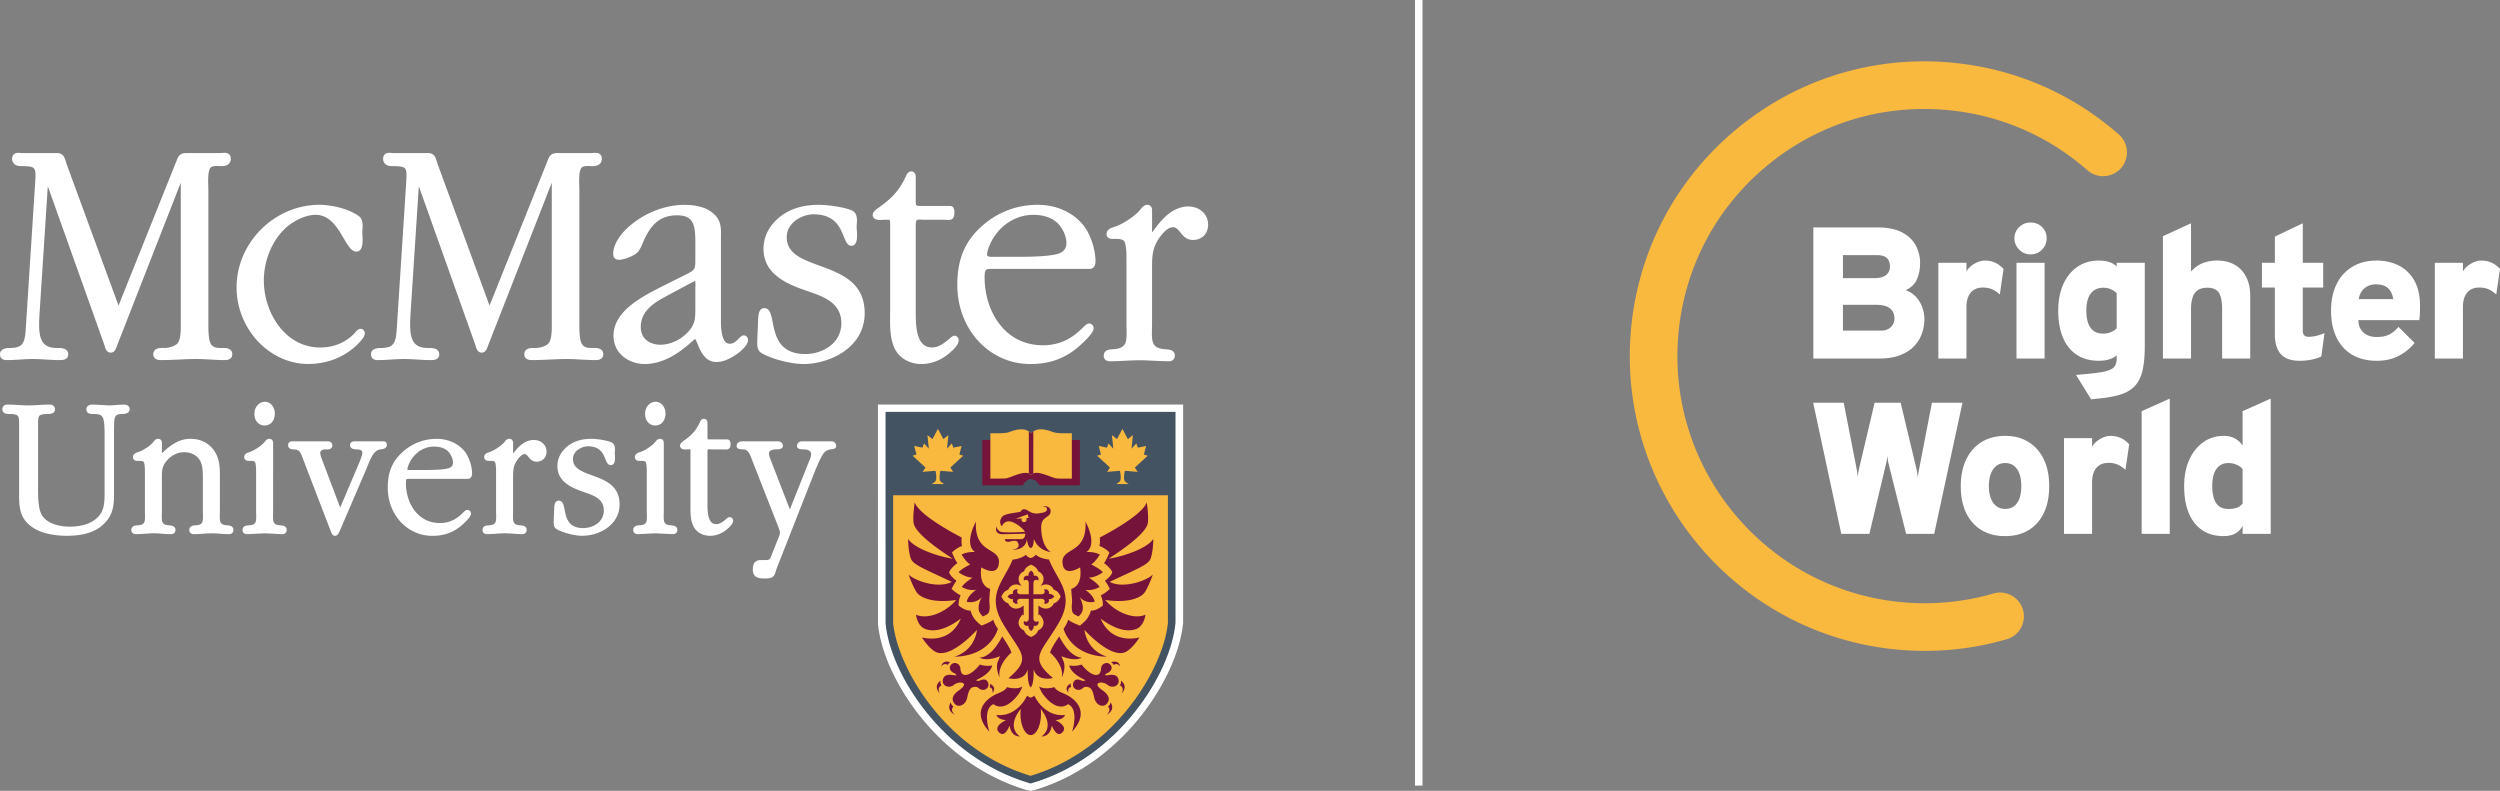 <svg xmlns="http://www.w3.org/2000/svg" width="1106.987" height="350.173" xmlns:v="https://vecta.io/nano"><rect width="100%" height="100%" fill="#808080" stroke="none"/><path d="M102.102 154.984c-1.005-.955-2.694-.921-3.81-.899l-.409.005c-1.694 0-3.303-.117-4.366-1.544-1.285-1.679-1.267-6.959-1.26-9.212l.002-.513V84.254l-.037-1.703c-.074-2.516-.199-6.731.917-8.184.693-.955 2.545-.884 4.032-.824l.974.027c3.659 0 4.053-2.288 4.053-3.269 0-.867-.26-1.539-.774-1.996-.865-.767-2.128-.661-3.145-.575l-.788.047h-14.56c-1.505 0-3.38 0-4.393 2.501l-26.052 65.021-22.972-62.592-.314-1.019c-.571-1.924-1.161-3.912-3.958-3.912H10.071c-.228 0-.5-.024-.79-.047-1.016-.087-2.281-.192-3.145.575-.514.457-.774 1.129-.774 1.996 0 .981.396 3.269 4.055 3.269 2.953 0 4.811.155 5.573.943.816.845.835 2.755.574 6.464l-4.055 62.971c-.411 7.537-.877 10.144-7.195 10.144-3.756 0-4.315 1.723-4.315 2.752 0 1.189.521 2.608 3.006 2.608 1.91 0 3.878-.121 5.781-.239 1.923-.117 3.911-.24 5.862-.24 1.932 0 3.913.121 5.827.236 1.942.12 3.953.243 5.943.243 1.135 0 3.793 0 3.793-2.608 0-.704-.252-1.319-.724-1.772-1.038-1-2.821-.988-4.001-.98h-.245c-2.609 0-4.479-.616-5.716-1.883-2.446-2.507-2.364-7.42-2.003-13.577l3.647-56.176 25.026 70.246.031.116c.295 1.164.844 3.332 2.819 3.332 1.675 0 2.274-1.681 2.671-2.795l.147-.407 28.181-72.053v61.927l.004.772c.021 2.477.057 7.089-1.68 8.689-1.234 1.132-3.775 1.808-5.518 1.808l-.408-.005c-1.118-.023-2.807-.056-3.811.899-.498.469-.75 1.097-.75 1.859 0 1.189.59 2.608 3.401 2.608 2.552 0 5.181-.121 7.722-.239 2.578-.117 5.243-.24 7.869-.24 2.078 0 4.199.121 6.251.239 2.069.117 4.209.24 6.327.24 2.81 0 3.401-1.419 3.401-2.608 0-.761-.254-1.389-.75-1.859m55.754-43.578c-2.237 0-3.747-2.581-5.656-5.852-2.712-4.644-6.089-10.424-12.416-10.424-4.756 0-10.109 2.927-13.307 5.827-6.035 5.629-9.644 14.352-9.644 23.325 0 14.232 9.514 29.595 24.883 29.595 6.015 0 11.269-2.155 15.196-6.228l.251-.292c.819-.967 1.569-1.765 2.487-1.765 1.037 0 1.881.928 1.881 2.069 0 .816-.46 2.323-4.425 5.968-5.688 4.939-12.817 7.541-20.632 7.541-17.193 0-31.716-15.539-31.716-33.931 0-19.808 16.799-36.543 36.683-36.543 5.131 0 12.804 1.583 17.524 5.063 1.815 1.349 1.652 3.903 1.52 5.955-.029.46-.057.896-.057 1.26 0 .148.019.436.039.769.169 2.696.243 5.681-1.041 7-.421.435-.963.663-1.568.663m108.523 43.578c-1.005-.955-2.695-.921-3.811-.899l-.408.005c-1.696 0-3.305-.117-4.368-1.544-1.284-1.679-1.267-6.959-1.26-9.212l.003-.513V84.254l-.037-1.703c-.075-2.516-.199-6.731.915-8.184.695-.955 2.547-.884 4.035-.824l.976.027c3.657 0 4.051-2.288 4.051-3.269 0-.867-.259-1.539-.773-1.996-.864-.767-2.129-.661-3.147-.575l-.785.047h-14.559c-1.507 0-3.38 0-4.395 2.501l-26.053 65.021-22.971-62.592-.315-1.019c-.569-1.924-1.159-3.912-3.957-3.912h-15.173c-.224 0-.497-.024-.788-.047-1.015-.087-2.28-.192-3.145.575-.513.457-.773 1.129-.773 1.996 0 .981.395 3.269 4.055 3.269 2.952 0 4.813.155 5.573.943.816.845.835 2.755.576 6.464l-4.056 62.971c-.412 7.537-.877 10.144-7.195 10.144-3.755 0-4.316 1.723-4.316 2.752 0 1.189.521 2.608 3.007 2.608 1.911 0 3.877-.121 5.78-.239 1.924-.117 3.911-.24 5.863-.24 1.932 0 3.912.121 5.827.236 1.943.12 3.952.243 5.944.243 1.135 0 3.792 0 3.792-2.608 0-.704-.249-1.319-.724-1.772-1.037-1-2.82-.988-4-.98h-.245c-2.609 0-4.479-.616-5.716-1.883-2.447-2.507-2.364-7.42-2.004-13.577l3.648-56.176 25.027 70.246.029.116c.296 1.164.844 3.332 2.821 3.332 1.673 0 2.272-1.681 2.668-2.795l.149-.407 28.181-72.053v61.927l.003.773c.02 2.476.06 7.088-1.68 8.688-1.233 1.132-3.775 1.808-5.517 1.808l-.411-.005c-1.116-.023-2.805-.056-3.809.899-.499.469-.748 1.097-.748 1.859 0 1.189.588 2.608 3.399 2.608 2.553 0 5.179-.121 7.723-.239 2.576-.117 5.244-.24 7.869-.24 2.077 0 4.197.121 6.249.239 2.069.117 4.209.24 6.328.24 2.809 0 3.4-1.419 3.4-2.608 0-.761-.253-1.389-.749-1.859m27.726-23.333c-5.389 2.945-10.377 6.573-10.377 13.144 0 5.793 4.673 7.848 8.676 7.848 4.36 0 8.939-2.105 12.249-5.629 3.107-3.448 3.237-5.713 3.237-10.508v-8.883c0-.103.009-.24.02-.428.125-2.249-.12-2.771-.235-2.892l.159.061.027-.003c-.119.019-.46.185-.641.273-.211.103-.408.2-.601.267l.131-.056-12.644 6.805m9.137-9.848c4.648-2.339 4.648-2.339 4.648-7.503v-6.515c0-7.737-.537-12.437-7.981-12.437-7.176 0-11.561 3.444-15.137 11.887l-.296.684c-.845 1.98-1.721 4.028-3.992 5.104-1.409.765-4.411 2.015-6.279 2.015-1.811 0-2.691-.871-2.691-2.661 0-4.176 3.248-8.62 6.027-11.155 6.716-6.473 16.465-10.503 25.425-10.503 6.004 0 10.455 1.401 13.24 4.163 3.155 2.823 3.089 6.439 3.028 9.936l-.017 1.487v34.939.257c-.001 2.38-.008 7.949 2.076 9.967a2.52 2.52 0 0 0 1.837.733c1.76 0 2.972-1.249 3.941-2.251.756-.779 1.404-1.451 2.265-1.451 1.041 0 1.884.929 1.884 2.071 0 1.943-2.26 4.003-3.473 5.109l-.125.113c-2.845 2.133-6.528 4.515-10.42 4.515-5.008 0-7.012-4.808-8.337-7.992-.384-.919-.908-2.179-1.201-2.383l.171.043.204-.035c-.247.109-1.084.836-1.824 1.477-3.656 3.172-11.26 9.772-20.761 9.772-6.691 0-13.801-4.397-13.801-12.547 0-10.633 12.019-16.892 19.971-21.032l.903-.471 10.717-5.337m32.493 18.684l.023-.212c.141-1.247.429-3.839 2.679-3.839 2.451 0 3.015 2.857 3.668 6.164 1.18 5.976 2.796 14.16 14.467 14.16 7.74 0 15.969-4.785 15.969-13.653 0-8.189-6.548-11.216-12.687-13.409l-1.249-.427c-8.663-2.967-20.531-7.029-20.531-19.096 0-5.608 2.659-10.617 7.687-14.489 4.451-3.359 9.977-4.987 16.9-4.987 3.6 0 11.072.973 14.595 2.497 2.443 1.244 2.26 3.941 2.116 6.109-.035.495-.068.96-.068 1.375 0 .101.024.38.051.676.223 2.641.359 5.564-.863 6.847a1.99 1.99 0 0 1-1.473.632c-1.733 0-2.448-1.767-3.356-4.001-1.696-4.197-4.02-9.943-13.491-9.943-4.831 0-11.817 3.592-11.817 10.092 0 7.348 6.733 9.812 14.528 12.663 9.369 3.427 19.985 7.311 19.985 21.012 0 15.544-15.863 22.536-27.123 22.536-4.721 0-13.089-1.832-18.036-4.559-2.451-1.151-2.424-3.313-2.4-5.408l.005-.701.421-10.039m88.777 10.089c0-.908-.807-1.927-1.88-1.927-.696 0-1.303.52-2.407 1.461-1.748 1.491-4.388 3.745-7.528 3.745-1.685 0-3.019-.5-4.077-1.525-3.149-3.048-3.145-10.052-3.144-14.684v-.311-37.637c0-1.456.259-2 .477-2.201.348-.319 1.189-.281 2.255-.231.437.02.932.043 1.455.043h7.727c.56 0 1.06.025 1.5.047 1.229.06 2.197.108 2.907-.543.692-.637.785-1.679.785-2.713 0-1.091 0-2.917-2.157-2.917l-13.585.001c-1.104-.084-1.363-.176-1.363-2.084V78.561c0-2.204-1.097-2.668-2.017-2.668-1.348 0-1.975 1.352-2.216 1.873-3.083 6.931-6.869 10.477-12.851 14.648l-.315.255c-.697.555-1.652 1.312-1.652 2.593a1.82 1.82 0 0 0 .621 1.403c.949.849 2.644.792 4.157.671l.409-.028.877-.011c.575-.013 1.291-.028 1.416.091.059.053.241.335.241 1.713v38.233l-.013 2.109c-.063 5.752-.129 12.271 3.221 16.847 2.335 3.069 6.316 4.901 10.655 4.901 4.827 0 9.597-2.057 13.439-5.792.837-.659 3.063-2.841 3.063-4.825m15.859-45.969c3.964-5.932 10.383-9.475 17.164-9.475 3.42 0 8.156.741 11.305 4.257 2.045 2.347 3.369 5.536 3.369 8.127 0 2.745-1.36 4.3-4.424 5.044-3.88 1-11.544 1.148-15.767 1.148h-11.173c-.211 0-.437.008-.681.016-.939.032-2.36.079-2.876-.404-.095-.089-.221-.252-.221-.641 0-2.036 2.009-6.377 3.304-8.072m41.859 38.643c-.856 0-1.576.693-2.887 1.952-2.793 2.687-7.996 7.689-17.531 7.689-16.968 0-25.847-15.148-25.847-30.112 0-1.808.2-2.843.631-3.259.485-.468 1.649-.464 3.409-.456l.699.003h41.8c.775 0 2.572-.335 2.572-3.427 0-5.064-2.105-11.552-5.007-15.431-4.603-6.045-12.112-9.512-20.603-9.512-9.611 0-18.417 3.507-25.464 10.139-6.996 6.553-10.115 14.372-10.115 25.353 0 19.627 14.173 35.001 32.267 35.001 9.049 0 15.967-2.636 22.429-8.552l.095-.089c3.851-3.543 5.568-5.771 5.568-7.227 0-1.164-.884-2.073-2.017-2.073m43.95-51.821c-7.36 0-12.304 6.52-14.96 10.023-.376.5-.785 1.036-1.107 1.417a11.25 11.25 0 0 1 0-1.399l.013-.4v-7.271l.001-.213c.008-.707.02-1.676-.647-2.331-.26-.253-.731-.556-1.511-.556-1.308 0-2.144 1.009-2.755 1.748-.144.171-.275.332-.449.524-2.169 2.767-7.952 6.433-11.027 7.395-.164.059-.355.12-.555.181-1.203.377-3.215 1.009-3.215 3.164 0 1.256 1.008 2.068 2.569 2.068h1.792c1.609 0 2.864.321 3.324.892 1.173 1.26 1.152 6.627 1.144 8.388l-.001.487v27.813c0 .835.023 1.639.041 2.417.144 5.587-.025 8.296-5.429 8.833-.208.02-.453.032-.707.044-1.388.069-3.975.195-3.975 2.928 0 1.491 1.063 2.38 2.845 2.38 2.147 0 4.359-.111 6.499-.219 2.163-.108 4.401-.22 6.596-.22 2.007 0 4.049.103 6.215.212 2.201.112 4.473.227 6.741.227 1.588 0 2.571-.971 2.571-2.529 0-2.489-2.645-2.675-4.067-2.773l-.617-.049c-5.401-.537-5.571-3.247-5.427-8.833l.041-2.417v-23.375-.693c-.005-5.487-.008-9.109 3.001-13.696 1.471-1.983 3.697-4.976 6.292-4.976 1.321 0 2.084.864 3.217 2.275 1.204 1.499 2.704 3.367 5.609 3.367 3.952 0 6.709-2.805 6.709-6.823 0-4.567-3.772-8.009-8.776-8.009M46.307 193.235l.001-.461c.004-1.925.015-6.435-.793-7.887-.734-1.449-2.229-1.561-4.108-1.561h-.135c-.658.003-1.758.012-2.464-.665-.257-.247-.56-.685-.56-1.383 0-.568.202-1.065.587-1.436.47-.456 1.191-.697 2.079-.697 1.269 0 2.544.095 3.775.189l3.628.184c1.029 0 2.047-.091 3.128-.184l3.293-.189c2.409 0 2.669 1.431 2.669 2.047 0 1.416-1.204 2.135-3.575 2.135-3.082 0-3.234 1.477-3.301 5.123l-.04 1.453.002 27.634c0 5.496 0 10.242-4.812 14.756-3.596 3.334-8.865 4.952-16.114 4.952-3.913 0-11.184-.556-15.896-4.28-5.225-3.865-5.222-9.22-5.217-14.889v-.539-27.848l.004-1.053c.012-2.361.021-3.923-.651-4.575-.522-.509-1.683-.735-3.762-.735-1.988 0-2.997-.691-2.997-2.048 0-.651.196-1.171.583-1.545.408-.396.982-.588 1.756-.588 1.59 0 3.154.095 4.664.188 1.486.089 3.022.185 4.562.185s3.12-.096 4.646-.187c1.549-.092 3.152-.187 4.742-.187 1.441 0 2.337.816 2.337 2.133 0 1.357-1.036 2.048-3.079 2.048-2.075 0-3.236.225-3.756.735-.671.652-.663 2.213-.651 4.573l.002 1.055v25.011.876c-.011 3.784-.029 9.5 1.608 12.337 2.771 4.919 10.269 5.3 12.501 5.3 3.161 0 9.003-.581 12.622-4.488 2.725-3.016 2.722-6.644 2.721-10.845v-24.644m54.267 39.377l-.355-.029c-2.858-.284-2.972-1.485-2.884-4.916l.023-1.457v-14.023l.002-.713c.009-4.123.018-8.385-2.628-12.061-2.464-3.389-5.987-5.108-10.469-5.108-5.61 0-9.624 3.683-12.022 5.884l-.553.501v-4.061l.002-.147c.005-.517.012-1.228-.505-1.735-.207-.203-.578-.443-1.173-.443-.971 0-1.56.715-1.951 1.188l-.272.323c-1.216 1.559-4.609 3.732-6.388 4.289l-.318.104c-.763.24-2.189.689-2.189 2.253 0 .967.774 1.615 1.927 1.615h1.07c.998 0 1.53.213 1.689.409.273.296.597 1.363.583 4.773v.292 16.668c0 .504.013.988.023 1.455.089 3.425-.027 4.625-2.881 4.909l-.405.027c-.82.037-2.746.131-2.746 2.112 0 .826.547 1.79 2.092 1.79 1.303 0 2.633-.094 3.919-.185 1.28-.091 2.601-.188 3.883-.188 1.171 0 2.378.088 3.658.18 1.323.095 2.692.194 4.07.194 1.171 0 1.927-.737 1.927-1.878 0-1.829-1.957-1.964-2.794-2.021l-.356-.029c-2.861-.284-2.976-1.484-2.888-4.911l.023-1.453v-14.896c0-3.492.218-5.156 2.409-7.595 2.018-2.26 4.662-3.503 7.445-3.503 2.994 0 5.586 1.325 6.941 3.552 1.35 2.181 1.35 5.585 1.35 8.319v14.113c0 .505.012.988.023 1.456.088 3.432-.027 4.633-2.886 4.917l-.403.027c-.823.037-2.749.131-2.749 2.112 0 .826.547 1.79 2.093 1.79 1.303 0 2.635-.096 3.924-.185 1.278-.091 2.599-.188 3.883-.188 1.171 0 2.379.088 3.657.18 1.323.095 2.691.194 4.065.194 1.171 0 1.927-.737 1.927-1.878 0-1.829-1.956-1.964-2.792-2.021m20.359-6.395l-.023 1.455c-.089 3.425.027 4.625 2.883 4.91l.357.028c.836.057 2.792.192 2.792 2.021 0 1.142-.756 1.879-1.927 1.879-1.374 0-2.744-.098-4.065-.195l-3.656-.179-3.881.187-3.92.186c-1.544 0-2.093-.965-2.093-1.791 0-1.981 1.926-2.074 2.747-2.112l.403-.026c2.856-.285 2.97-1.485 2.883-4.91l-.023-1.455v-16.668-.292c.014-3.411-.308-4.477-.583-4.773-.159-.195-.69-.407-1.687-.407h-1.071c-1.152 0-1.927-.651-1.927-1.617 0-1.564 1.424-2.013 2.189-2.253l.318-.104c1.779-.557 5.17-2.731 6.388-4.289l.274-.321c.389-.475.977-1.189 1.949-1.189.595 0 .966.24 1.173.443.517.507.51 1.216.505 1.735l-.002.147zm-8.285-42.971c0-2.993 2.041-5.337 4.646-5.337 2.753 0 4.397 2.624 4.397 5.161 0 3.192-1.833 5.336-4.563 5.336-2.596 0-4.48-2.171-4.48-5.16m58.222 12.512c-.421-.388-.936-.363-1.309-.345l-.261.008h-12.11c-.539 0-2.177 0-2.177 1.692 0 1.868 2.384 1.868 3.167 1.868.535 0 2.279.107 2.279 1.495 0 .697-.469 1.991-.78 2.848l-.247.697c.019-.052-6.367 15.016-8.792 20.739l-7.584-20.063-.112-.289c-.373-.957-1.148-2.948-1.148-3.844 0-1.249 1.328-1.583 2.112-1.583l.264.011c.717.037 1.799.093 2.484-.536.328-.3.503-.705.503-1.168 0-.572-.175-1.027-.517-1.355-.544-.524-1.291-.519-1.839-.513l-.151.001h-14.885l-.155-.001c-.453-.005-1.075-.012-1.547.439-.312.299-.469.72-.469 1.255 0 1.24.841 1.868 2.449 1.867 2.621.135 2.979 1.105 4.046 3.989l.217.583 11.951 31.118.481 1.114c.249.896.875 1.471 1.624 1.471 1.143 0 1.721-1.343 2.105-2.233l.101-.231.036-.059.027-.063 11.799-27.527.517-1.259c1.233-3.055 2.633-6.517 5.489-6.912l.239-.025c.72-.075 2.632-.271 2.632-2.005 0-.193 0-.779-.439-1.183m11.439 7.47c2.292-3.447 5.996-5.503 9.909-5.503 1.956 0 4.664.421 6.441 2.413 1.165 1.341 1.919 3.157 1.919 4.627 0 1.477-.676 2.245-2.348 2.653-2.271.588-6.804.676-9.305.676h-6.667l-.413.009c-.309.011-1.253.041-1.429-.135l-.015-.112c0-1.132 1.168-3.656 1.908-4.629m24.64 22.567c-.675 0-1.172.483-2.001 1.281-1.627 1.575-4.655 4.507-10.179 4.507-9.864 0-15.025-8.907-15.025-17.703 0-1.299.183-1.615.261-1.691.177-.168.981-.165 1.759-.164l.413.003h24.939c.451 0 1.925-.175 1.925-2.407 0-3.099-1.285-7.075-3.061-9.457-2.823-3.719-7.416-5.851-12.609-5.851-5.84 0-11.189 2.137-15.467 6.176-4.288 4.004-6.201 8.764-6.201 15.437 0 11.96 8.651 21.328 19.692 21.328 5.511 0 9.72-1.593 13.712-5.227 3.032-2.809 3.441-3.909 3.441-4.614a1.59 1.59 0 0 0-1.599-1.62m29.422-30.981c-4.537 0-7.544 3.904-9.185 6.069v-4.272l.003-.144c.005-.512.013-1.213-.503-1.719-.209-.203-.58-.444-1.175-.444-.971 0-1.559.716-1.949 1.189l-.275.321c-1.216 1.559-4.608 3.733-6.385 4.289l-.319.104c-.765.241-2.191.688-2.191 2.252 0 .967.776 1.617 1.928 1.617h1.069c.999 0 1.529.212 1.688.408.275.295.597 1.364.583 4.772v.295 16.665c0 .506.013.988.025 1.456.088 3.427-.028 4.627-2.883 4.91l-.403.027c-.824.037-2.748.129-2.748 2.11 0 .827.548 1.79 2.092 1.79 1.303 0 2.633-.095 3.919-.185 1.277-.092 2.599-.187 3.884-.187 1.171 0 2.379.087 3.655.179 1.324.096 2.691.194 4.067.194 1.172 0 1.927-.736 1.927-1.878 0-1.829-1.959-1.964-2.792-2.021l-.355-.028c-2.857-.284-2.975-1.484-2.885-4.91l.023-1.456v-14.005-.408c-.001-3.3-.003-5.292 1.719-7.921.832-1.12 2.088-2.816 3.432-2.816.607 0 .988.439 1.609 1.212.732.912 1.731 2.16 3.66 2.16 2.588 0 4.396-1.833 4.396-4.457 0-2.947-2.419-5.168-5.631-5.168m9.056 29.63l.016-.124c.087-.79.292-2.635 1.989-2.635 1.781 0 2.161 1.936 2.564 3.986.713 3.635 1.603 8.161 8.228 8.161 4.432 0 9.144-2.728 9.144-7.78 0-4.196-2.801-6.042-7.323-7.657l-.713-.246c-5.279-1.809-12.509-4.288-12.509-11.78 0-3.471 1.624-6.568 4.699-8.957 2.739-2.093 6.119-3.108 10.337-3.108 2.184 0 6.733.611 8.9 1.573 1.708.864 1.585 2.688 1.495 4.019a12.16 12.16 0 0 0-.037.797l.027.372c.14 1.657.223 3.499-.616 4.381a1.61 1.61 0 0 1-1.176.501c-1.309 0-1.828-1.283-2.38-2.64-.976-2.404-2.309-5.693-7.699-5.693-2.724 0-6.667 2.012-6.667 5.651 0 4.129 3.912 5.557 8.44 7.213 5.724 2.089 12.211 4.461 12.211 12.913 0 8.672-8.453 13.852-16.629 13.852-2.864 0-7.937-1.116-10.928-2.779-1.66-.779-1.644-2.26-1.628-3.564l.004-.416.252-6.043m44.686-36.033c2.731 0 4.564-2.144 4.564-5.337 0-2.536-1.645-5.16-4.399-5.16-2.604 0-4.644 2.345-4.644 5.339s1.884 5.159 4.479 5.159m7.021 44.203l-.357-.029c-2.856-.284-2.969-1.484-2.883-4.909l.025-1.455v-29.591-.147c.007-.517.012-1.228-.505-1.735-.207-.203-.577-.443-1.172-.443-.971 0-1.56.715-1.951 1.188l-.273.323c-1.216 1.559-4.608 3.732-6.385 4.289l-.317.104c-.765.24-2.189.689-2.189 2.253 0 .967.773 1.615 1.925 1.615h1.071c.997 0 1.528.213 1.687.409.273.296.599 1.363.585 4.773l-.003.292v16.668l.025 1.455c.088 3.425-.028 4.625-2.881 4.909l-.407.027c-.821.037-2.745.131-2.745 2.112 0 .826.548 1.79 2.092 1.79l3.92-.185 3.881-.188 3.659.18 4.063.194c1.172 0 1.929-.737 1.929-1.878 0-1.829-1.957-1.964-2.793-2.021m27.491-2.114c0-.726-.621-1.535-1.513-1.535-.567 0-.995.368-1.701.973-.996.855-2.504 2.145-4.227 2.145-.895 0-1.597-.26-2.152-.797-1.767-1.712-1.767-5.815-1.765-8.529v-.184-22.539c0-.864.159-1.036.164-1.043.121-.079.681-.051 1.055-.035l.888.028h4.608l.876.027c.791.039 1.479.073 2.023-.429.523-.479.595-1.196.595-1.899 0-.583 0-2.129-1.68-2.129l-8.075.004a1.11 1.11 0 0 1-.375-.071c-.024-.051-.079-.215-.079-.795v-6.287c0-1.78-1.116-1.971-1.593-1.971-1.059 0-1.523 1.004-1.683 1.348-1.796 4.056-4.016 6.135-7.549 8.605l-.177.143c-.452.359-1.133.901-1.133 1.847a1.49 1.49 0 0 0 .501 1.123c.685.609 1.793.576 2.78.499l.212-.015c.196 0 .375-.004.531-.008.184-.003.399-.008.539-.001.025.111.047.311.047.703v22.895l-.009 1.26c-.035 3.501-.076 7.468 1.991 10.315 1.461 1.948 3.953 3.112 6.664 3.112 2.979 0 5.917-1.275 8.277-3.585.577-.457 1.963-1.839 1.963-3.174m43.458-35.076h-13.08c-1.157 0-2.093.915-2.093 2.041 0 1.519 1.987 1.519 2.833 1.519 2.268 0 3.417.768 3.417 2.284 0 .823-.629 2.315-1.007 3.205l-.076.177c-.003.013-6.016 15.136-8.329 20.938l-8.337-21.536-.072-.175c-.381-.988-.856-2.217-.856-3.143 0-1.704 2.919-1.752 3.255-1.752 1.932 0 2.912-.511 2.912-1.519 0-1.34-1.052-2.041-2.091-2.041h-15.88c-1.475 0-2.501.839-2.501 2.041 0 1.519 2.04 1.519 2.913 1.519 2.035 0 2.881 1.876 3.939 4.741l.367.971 10.849 27.655a18.9 18.9 0 0 0 .365.94c.344.851.736 1.817.736 2.579 0 .616-.221 1.176-.48 1.821a12 12 0 0 0-.196.512l-2.799 7.01c-.085.216-.165.436-.244.651-.392 1.096-.697 1.828-1.32 1.985-.813.188-1.835.172-2.733.159l-.668-.007c-3.573 0-3.573 3.067-3.573 4.378 0 1.134.332 2.028.984 2.658 1.139 1.103 2.943 1.099 4.393 1.099h.173c3.583 0 4.024-.957 4.867-3.985l.041-.159 16.527-42.057c.707-1.769 2.845-7.153 4.419-9.296.709-.976 2.227-1.591 2.899-1.664l.393-.041c.836-.076 2.229-.205 2.229-1.383 0-1.272-.876-2.127-2.176-2.127m86.267 154.333c-39.529-11.844-63.487-50.277-65.581-73.472-.021-.317-.028-97.162-.028-97.162h135.13v96.595c-2.096 23.468-26.031 62.203-65.539 74.04l-1.919.42-2.064-.42" fill="#fff"/><path d="M392.112 182.378l.013 93.621c2.016 22.277 25.108 59.22 63.224 70.643l.596.176.201.059.197.063.204-.063.2-.059.595-.176c38.083-11.412 61.153-48.489 63.167-70.927v-93.337H392.112" fill="#435362"/><path d="M434.967 194.811v20.104h17.935l.083-.168c.012-.027 1.275-2.56 3.561-2.58h.029c2.312 0 3.563 2.552 3.573 2.577l.083.171h17.939v-20.104h-43.203" fill="#76133a"/><g fill="#f9b83e"><path d="M456.168 219.304h60.976v56.41c-1.755 19.396-22.609 56.371-60.799 67.811-38.185-11.44-59.115-48.414-60.867-67.811v-56.41h60.976m-43.903-4.958l.933-.643c.441-.289.991-.649 1.068-1.793a10.73 10.73 0 0 0-.345-3.44l-5.66.464 1.243-1.927-5.703-5.225 1.728-.524-.999-3.793 3.649.759.688-1.883 2.128 2.335-.619-6.035 2.24 1.792 2.405-4.541 2.405 4.541 2.239-1.792-.619 6.035 2.128-2.335.691 1.883 3.647-.759-1 3.793 1.732.524-5.705 5.225 1.24 1.927-5.649-.463a12.72 12.72 0 0 0-.352 3.447c.044 1.123.605 1.487 1.057 1.779l.948.649h-5.519m81.697 0l.945-.649c.449-.293 1.009-.656 1.055-1.779a12.6 12.6 0 0 0-.355-3.447l-5.649.463 1.241-1.927-5.704-5.225 1.733-.524-1.004-3.793 3.648.759.692-1.881 2.128 2.333-.617-6.035 2.239 1.792 2.404-4.541 2.404 4.541 2.236-1.792-.615 6.036 2.129-2.336.689 1.883 3.651-.759-1.004 3.793 1.731.524-5.703 5.225 1.24 1.927-5.656-.464c-.141.511-.453 1.849-.347 3.44.076 1.145.625 1.505 1.068 1.795l.935.641h-5.515"/><path d="M471.688 191.832c-.04 0-3.755.156-5.624-.581-3.725-1.471-6.617-1.519-8.513-.199-.36.251-.697.533-.983.884a4.85 4.85 0 0 0-.721-.712l-.047-.036c-.073-.057-.16-.096-.237-.149-1.896-1.304-4.777-1.253-8.492.212-1.872.736-5.587.584-5.64.581l-2.897.009v20.071l.297.003 2.581.013 3.884-.084c.692-.08 1.739-.471 2.952-.924 2.371-.884 5.484-2.039 7.315-1.324.299.116.571.269.792.495l.213.217.212-.217c.063-.063.148-.092.216-.147l.152-.103c.128-.084.248-.179.393-.237 1.827-.737 4.961.428 7.344 1.316 1.213.453 2.26.844 2.951.924 1.095.125 6.248.073 6.468.071l.296-.003v-20.071l-2.912-.009"/></g><g fill="#76133a"><path d="M456.568 191.939a4.85 4.85 0 0 0-.721-.712l-.047-.036c-.073-.057-.16-.096-.237-.148v18.556h0c.299.116.571.271.792.496l.213.217.212-.217c.063-.063.148-.093.216-.147l.152-.104c.128-.084.248-.179.393-.237l.009-18.551a4.74 4.74 0 0 0-.983.883m-35.755 101.304s-.908.404-1.035 1.205c0 0-1.763-1.255-2.98.728 0 0 .335-3.185 4.015-1.933m-4.301 8.083s-.416.879.389 2.183c0 0-2.231.804-.753 3.562 0 0-3.239-3.011.364-5.745m4.533 9.621s-.069.963 1.157 1.909c0 0-1.795 1.512.593 3.589 0 0-4.125-1.71-1.751-5.498m52.901-6.638c-.596.236-1.107.805-.875 2.362 0 0-2.196-2.2.816-3.888l.323-.163s-.335.909.169 1.56c0 0-.188.029-.433.129m18.037-11.066s.908.404 1.037 1.205c0 0 1.763-1.255 2.981.728 0 0-.337-3.185-4.019-1.933m4.305 8.083s.415.879-.389 2.183c0 0 2.231.804.752 3.562 0 0 3.239-3.011-.363-5.745m-4.533 9.621s.069.963-1.156 1.909c0 0 1.792 1.512-.596 3.589 0 0 4.131-1.71 1.752-5.498m-39.082-6.966c-2.56 1.612-6.877.263-6.877.263s.108 1.155-3.769 2.733c-5.813 2.365-11.92 8.329-3.941 17.008 0 0-3.309-9.881 1.819-12.191 0 0 4.448 4.21 10.876-4.143 1.301-1.696 1.893-3.671 1.893-3.671m-14.439-34.844c-.199 2.575-.585 2.68-3.019 3.833 0 0-.941-.867-1.419-1.757-1.503-2.796 1.009-6.915 1.009-6.915-2.729 3.266-6.693 2.168-6.693 2.168.293-2.788 4.144-5.318 4.144-5.318-3.548.635-6.348-1.257-6.348-1.257.992-1.804 4.727-4.096 4.727-4.096-3.608-.228-6.139-2.412-6.139-2.412 1.084-1.486 5.135-3.439 5.135-3.439-1.936-1.119-3.84-4.38-3.84-4.38 2.749-1.435 5.936-1.116 5.936-1.116-5.112-3.618.411-13.485.411-13.485-.781 14.896 11.077 11.018 10.152 18.6-.76 6.24-7.764 1.658-7.764 1.658-1.22 8.688 3.915 9.508 3.915 9.508s-.248 2.096-.328 4.297c-.101 2.685.216 2.871.121 4.109m-15.613 21.663c16.317-.388 19.244-12.372 19.244-12.372-1.556-2.22-1.833-3.376-1.833-3.376l-.256-.655c-1.095 1.144-5.2 2.628-5.2 2.628s-2.367-1.994-2.957-2.816c-1.591-2.207-1.839-3.821-1.839-3.821-2.767.067-5.3-2.269-5.3-2.269-.156-2.457.887-4.511.887-4.511-1.969-.874-4.003-2.828-4.003-2.828 1.325-2.709 2.189-3.591 2.189-3.591-3.145-2.357-3.26-3.802-3.26-3.802.78-2.045 3.647-4.057 3.647-4.057-1.232-1.597-2.397-4.72-2.397-4.72 2.269-2.202 4.455-2.86 4.455-2.86-.347-1.245-.267-2.437-.177-3.748 0 0-18.72-9.444-20.792-15.562 0 0-.869 5.422-.517 8.929.309 3.111 5.299 8.2 17.353 16.008-7.401-1.097-17.528-4.942-19.74-8.783 0 0-.035 5.564 1.243 8.864 1.039 2.675 6.279 4.588 18.081 10.197-5.823 3.105-16.153-.338-19.113-3.227 0 0 1.64 4.857 3.572 7.842 1.224 1.881 6.119 5.041 17.491 3.408-4.221 5.085-12.32 8.919-17.813 6.511 0 0 .564 4.83 3.9 6.242 2.469 1.042 7.671 1.706 15.961-4.516-5.001 11.991-17.205 8.328-17.205 8.328s2.885 4.777 6.097 6.432c2.849 1.467 8.725.291 18.257-9.744 0 0-.595 8.882-9.973 11.868m21.083-9.024c.463.639 3.239 4.512 4.155 7.155 0 0-6.351 5.307-5.215 11.124 0 0-2.127-4.217-.676-7.428.139-.306.819-2.075.819-2.075s-5.497 2.539-9.127.632c0 0 3.907.445 8.235-6.18 1.503-2.3 1.789-3.005 1.808-3.217l.001-.011m25.388 0c-.464.639-3.239 4.512-4.155 7.155 0 0 6.351 5.307 5.215 11.124 0 0 2.125-4.217.676-7.428-.139-.306-.819-2.075-.819-2.075s5.497 2.539 9.127.632c0 0-3.907.445-8.235-6.18-1.503-2.3-1.789-3.005-1.808-3.217l-.001-.011m-44.46 30.735c-.631 0-1.199-.204-1.601-.573-.853-.78-1.256-1.64-1.192-2.556.121-1.86 2.163-3.282 3.033-3.888l.225-.16c1.011-.746 2.113-1.801 1.635-2.596-.128-.212-.476-.381-.928-.455-.168-.028-.349-.043-.544-.043-1.04 0-2.131.395-2.916 1.057-.591.497-1.353.772-2.147.772a3 3 0 0 1-1.711-.511c-.971-.668-1.293-1.797-.863-3.024.404-1.152 1.353-1.736 2.82-1.736.56 0 1.096.081 1.488.143l.577.068.665.016c.196 0 .241-.031.317-.151-.091-.255-.536-.631-.912-.773-.801-.3-1.716-1.022-1.949-1.953-.109-.442-.113-1.111.488-1.794.443-.5 1.039-.774 1.684-.774a2.3 2.3 0 0 1 .799.144c.991.365 1.643 1.31 1.661 2.408.009.675.383 2.156 1.203 2.527a2.39 2.39 0 0 0 .995.209c2.792 0 6.135-4.247 6.167-4.289l.267-.346.409.146c.015.006 1.301.457 3.029.457a9.57 9.57 0 0 0 1.075-.061l.967-.117-.336.915c-.043.119-1.105 2.908-6.256 5.291-.381.177-.471.334-.472.364.001.024.063.125.245.213a3.23 3.23 0 0 0 .607.06c.265 0 .493-.041.676-.128.441-.212 1.108-.492 1.781-.492a2.02 2.02 0 0 1 .873.186c.56.266.943.794 1.135 1.572a2.2 2.2 0 0 1-.871 2.367 2.53 2.53 0 0 1-1.493.479 2.77 2.77 0 0 1-1.499-.448c-.016-.008-.621-.452-.875-.659-.201-.164-.523-.249-.928-.249-.636 0-1.268.197-1.54.315-.899.395-1.627 1.845-2.048 4.082-.369 1.967-1.387 3.36-2.788 3.828-.312.104-.633.159-.953.159m13.928-8.058c.596.237 1.108.807.875 2.363 0 0 2.195-2.199-.817-3.885l-.323-.166s.335.908-.167 1.559c0 0 .184.031.432.129m21.571-.47c2.559 1.612 6.875.263 6.875.263s-.109 1.155 3.769 2.733c5.813 2.365 11.92 8.329 3.939 17.008 0 0 3.313-9.881-1.82-12.191 0 0-4.447 4.21-10.873-4.143-1.303-1.696-1.889-3.671-1.889-3.671m14.433-34.844c.199 2.575.585 2.68 3.019 3.833 0 0 .937-.867 1.419-1.757 1.5-2.796-1.009-6.915-1.009-6.915 2.729 3.266 6.696 2.168 6.696 2.168-.296-2.788-4.145-5.318-4.145-5.318 3.549.635 6.343-1.257 6.343-1.257-.989-1.804-4.727-4.096-4.727-4.096 3.612-.228 6.143-2.412 6.143-2.412-1.085-1.486-5.14-3.439-5.14-3.439 1.941-1.119 3.845-4.38 3.845-4.38-2.752-1.435-5.939-1.116-5.939-1.116 5.116-3.618-.408-13.485-.408-13.485.781 14.896-11.077 11.018-10.151 18.6.759 6.24 7.763 1.658 7.763 1.658 1.22 8.688-3.915 9.508-3.915 9.508a60.22 60.22 0 0 0 .328 4.297c.101 2.685-.217 2.871-.121 4.109m15.612 21.663c-16.317-.388-19.24-12.372-19.24-12.372 1.555-2.22 1.829-3.376 1.829-3.376l.257-.655c1.093 1.144 5.199 2.628 5.199 2.628s2.365-1.994 2.957-2.816c1.591-2.207 1.839-3.821 1.839-3.821 2.767.067 5.3-2.269 5.3-2.269.157-2.457-.888-4.511-.888-4.511 1.971-.874 4.001-2.828 4.001-2.828-1.32-2.709-2.187-3.591-2.187-3.591 3.145-2.357 3.26-3.802 3.26-3.802-.78-2.045-3.647-4.057-3.647-4.057 1.232-1.597 2.392-4.72 2.392-4.72-2.264-2.202-4.455-2.86-4.455-2.86.352-1.245.272-2.437.183-3.748 0 0 18.719-9.444 20.793-15.562 0 0 .868 5.422.519 8.929-.312 3.111-5.301 8.2-17.356 16.008 7.397-1.097 17.529-4.942 19.737-8.783 0 0 .037 5.564-1.241 8.864-1.037 2.675-6.277 4.588-18.081 10.197 5.825 3.105 16.155-.338 19.113-3.227 0 0-1.636 4.857-3.573 7.842-1.221 1.881-6.116 5.041-17.488 3.408 4.22 5.085 12.319 8.919 17.813 6.511 0 0-.568 4.83-3.9 6.242-2.467 1.042-7.669 1.706-15.961-4.516 5.001 11.991 17.205 8.328 17.205 8.328s-2.885 4.777-6.097 6.432c-2.851 1.467-8.725.291-18.259-9.744 0 0 .596 8.882 9.975 11.868m-2.011 21.711c-.32 0-.64-.053-.953-.157-1.403-.467-2.42-1.862-2.789-3.829-.417-2.235-1.145-3.685-2.053-4.084-.348-.151-.979-.315-1.531-.315-.409 0-.731.088-.935.252l-.843.639a2.82 2.82 0 0 1-1.533.466 2.52 2.52 0 0 1-1.484-.473c-.768-.549-1.103-1.459-.879-2.369.196-.779.577-1.308 1.137-1.573.26-.123.552-.185.868-.185.679 0 1.347.28 1.791.492.179.084.403.127.663.127a2.74 2.74 0 0 0 .707-.095c.092-.051.153-.151.155-.179s-.093-.189-.469-.362c-5.151-2.383-6.215-5.172-6.257-5.291l-.335-.915.967.117a9.01 9.01 0 0 0 1.057.06 10.42 10.42 0 0 0 3.047-.456l.408-.146.265.344c.033.044 3.377 4.291 6.171 4.291.353-.002.688-.071.995-.209.827-.372 1.189-1.829 1.2-2.527.017-1.096.668-2.04 1.659-2.407a2.27 2.27 0 0 1 .799-.146c.644 0 1.241.275 1.685.774.636.721.579 1.432.489 1.792-.245.993-1.205 1.675-1.952 1.958-.373.143-.82.517-.9.757.068.139.123.164.311.164l.576-.019c.244 0 .448-.033.665-.067.405-.061.94-.141 1.489-.141 1.465 0 2.413.585 2.816 1.736.431 1.227.107 2.357-.863 3.025-.484.332-1.076.509-1.708.509a3.32 3.32 0 0 1-2.145-.773c-.785-.661-1.877-1.056-2.917-1.056-.193 0-.377.015-.545.043-.453.073-.799.243-.928.455-.483.792.62 1.848 1.632 2.595l.217.155c.875.609 2.92 2.032 3.044 3.893.063.915-.339 1.774-1.193 2.557-.403.369-.971.573-1.599.573m-31.779-3.569c.491-.237.993-.327 1.605-.922 0 0 4.184 9.567 13.613 8.575 0 0-.548 2.039-4.283 2.267 0 0 6.384 2.867 2.719 5.759-2.407 1.896-4.305-3.421-4.305-3.421s-.285 4.875-4.628 4.916c0 0 6.456-3.657-.287-12.224.651 6.009-1.509 11.603-4.425 11.603s-5.075-5.594-4.424-11.603c-6.741 8.567-.288 12.224-.288 12.224-4.343-.042-4.625-4.916-4.625-4.916s-1.901 5.317-4.307 3.421c-3.672-2.892 2.717-5.759 2.717-5.759-3.733-.228-4.28-2.267-4.28-2.267 9.428.992 13.609-8.575 13.609-8.575.616.596 1.1.685 1.588.922m-1.165-79.552l-.857.085c.128.179.204.396.204.624 0 .605-.507 1.097-1.133 1.097s-1.133-.492-1.133-1.097l.157-.515-2.707.145 5.051-1.902.263-.101.069.264.3 1.1.075.27zm5.832 3.424c.26-4.02 3.848-3.651 4.121-6.02.38-3.304-3.732-2.597-3.732-2.597s1.743.016 2.06.828c.74 1.881-2.604 2.106-2.604 2.106-4.081 1.024-5.479-1.316-6.956-1.58s-1.749.677-2.061 1.016-6.599.696-7.909 2.034c-1.503 1.533-1.341 3.341-.308 4.483 0 0 .575-2.147 2.957-2.227 2.301-.082 6.331 2.912 7.221 4.662-1.008.043-10.007.596-11.171-.235-.739-.527-1.579-1.606-1.539-2.32 0 0-.483 2.234.604 2.949s1.411.592 2.071.628c.624.038 9.312-.215 10.245-.222-.212.632-.013 2.265-1.919 2.417l-7.159.003s-.212 1.743 2.584.981c.584-.158 2.464-.645 3.029.332.377.651 1.656 2.824-2.561 3.429 0 0 6.177.393 6.665-4.739 0 0 .484 3.855 1.701 3.869 1.385-.015 1.383-4.021 1.383-4.021 2.128 5.487 7.475 5.835 7.475 5.835-4.496-2.988-4.237-11.012-4.199-11.613m5.572 34.344a3.49 3.49 0 0 1-.419.759c-1.175 1.628-3.084 1.844-4.453 1.34-.775-.286-1.083-.489-1.373-.703l-.081-.058-.48-.335v4.366l.537-.423.687.908.057.079c.224.284.425.579.725 1.332.521 1.326.299 3.173-1.383 4.31-.247.168-.511.303-.785.407-.3.883-.847 1.849-2.613 2.704l-.492.238-.489-.238c-1.787-.864-2.328-1.842-2.616-2.704-.275-.104-.537-.239-.784-.407a3.56 3.56 0 0 1-1.384-4.31c.299-.754.507-1.048.727-1.332l.061-.079.684-.921.536.43v-4.384l-.513.36-.084.058c-.291.213-.595.416-1.375.703-1.369.504-3.275.288-4.451-1.34a3.64 3.64 0 0 1-.421-.761c-.912-.287-1.908-.817-2.791-2.529l-.247-.475.247-.476c.892-1.728 1.901-2.253 2.791-2.531.109-.268.249-.52.421-.76 1.176-1.627 3.081-1.844 4.451-1.337.535.196.848.351 1.084.5l-.332-.447-.061-.079c-.22-.283-.428-.579-.727-1.332a3.56 3.56 0 0 1 1.384-4.31 3.79 3.79 0 0 1 .785-.407c.297-.883.845-1.849 2.615-2.703l.489-.239.492.239c1.785.864 2.327 1.84 2.615 2.703.275.104.537.24.784.407 1.681 1.14 1.904 2.986 1.383 4.31-.3.754-.501 1.049-.725 1.332l-.057.079-.304.407c.229-.136.528-.281 1.015-.46 1.369-.507 3.279-.29 4.453 1.337.172.24.315.493.419.761.913.286 1.909.819 2.795 2.529l.244.476-.244.475c-.895 1.729-1.903 2.251-2.795 2.532zm-2.145-19.4c-1.544-.107-4.724-.845-5.783-2.18 0 0-.729 1.092-2.293 1.544-1.573-.423-2.183-1.513-2.183-1.513-1.275 1.336-4.144 2.043-5.851 2.201-3.724 9.472-11.86 15.253-4.385 28.104 7.793 13.398 13.436 15.225 2.549 24.405 0 0 6.961 1.876 8.567-3.954 0 0-.321 6.332 1.296 8.026 1.621-1.693 1.283-8.114 1.283-8.114 1.607 5.83 8.564 3.952 8.564 3.952-10.883-9.18-5.24-11.007 2.555-24.405 7.472-12.848-.592-18.595-4.319-28.067"/><path d="M466.749 264.032c-.011-.015-.988-1.32-2.384-.994a1.36 1.36 0 0 0-.133-1.439c-.563-.779-1.404-.707-1.769-.561l-.221.092.147.183c.003.001.171.212.199.508.028.284-.003.707-.54 1.102-.269.198-.988.228-1.248.222h-3.203v-4.661c-.005-.246.024-.945.229-1.204.408-.521.847-.548 1.141-.523.301.027.52.19.521.19l.189.149.093-.22c.153-.353.225-1.168-.577-1.712-.544-.368-1.084-.307-1.488-.132.34-1.349-1.011-2.297-1.024-2.307l-.051-.032h-.059-.057l-.047.032c-.02.009-1.367.957-1.028 2.307-.403-.175-.943-.236-1.485.132-.807.544-.732 1.359-.58 1.712l.093.217.189-.145a1.12 1.12 0 0 1 .524-.191c.293-.025.731.002 1.14.523.199.249.229.9.223 1.158l-.004.012v.03 4.665h-3.353c-.255.005-.975-.024-1.243-.222-.54-.395-.568-.818-.541-1.102.029-.296.196-.507.196-.507l.153-.184-.224-.092c-.365-.145-1.207-.217-1.769.561a1.36 1.36 0 0 0-.136 1.439c-1.393-.327-2.372.979-2.381.994l-.035.049v.057.055l.035.049c.009.015.988 1.32 2.381.993a1.36 1.36 0 0 0 .136 1.439c.563.777 1.404.707 1.769.561l.221-.091-.147-.184c-.004-.001-.171-.213-.2-.506-.027-.284.001-.708.541-1.106.259-.189.929-.22 1.197-.217l.012.004h.031 3.356v8.434l.004.036v.003c.007.258-.024.906-.223 1.158-.409.521-.847.548-1.14.523-.304-.025-.523-.19-.523-.19l-.191-.149-.093.219c-.152.356-.227 1.169.58 1.716.543.365 1.083.304 1.485.129-.339 1.349 1.008 2.297 1.028 2.307l.048.032h.059.057l.049-.032c.013-.009 1.364-.957 1.024-2.307a1.5 1.5 0 0 0 1.488-.129c.803-.547.731-1.36.577-1.716l-.092-.216-.191.146c-.001 0-.22.164-.521.19-.295.025-.733-.002-1.144-.523-.203-.258-.232-.957-.227-1.208v-8.424h3.209l.044-.003v-.001c.268-.003.937.028 1.197.217.537.396.568.821.54 1.106-.028.293-.196.505-.196.505l-.153.185.225.091c.365.145 1.207.216 1.769-.561a1.36 1.36 0 0 0 .133-1.439c1.396.327 2.373-.979 2.384-.993l.035-.051v-.056-.055l-.035-.048"/></g><path d="M852.335 288.203a132.77 132.77 0 0 1-10.528-.42c-71.734-5.715-125.446-68.724-119.733-140.46 2.767-34.749 18.901-66.343 45.431-88.956s60.267-33.547 95.028-30.779c28.264 2.252 54.435 13.304 75.684 31.961 4.376 3.843 4.809 10.505.967 14.881s-10.505 4.809-14.881.967c-17.807-15.636-39.745-24.899-63.444-26.785-29.132-2.323-57.429 6.843-79.672 25.803s-35.769 45.448-38.089 74.582c-4.791 60.144 40.243 112.972 100.385 117.762 13.315 1.061 26.508-.273 39.209-3.964 5.592-1.625 11.443 1.591 13.068 7.183a10.55 10.55 0 0 1-7.183 13.069c-11.803 3.43-23.952 5.155-36.241 5.155" fill="#f9b83e"/><path d="M815.305 236.388l-12.443-58.064h13.52l5.724 29.281.291 1.637.207 1.929.249-1.929.332-1.72 6.884-29.199h11.529l6.968 29.156c.137.499.248 1.079.332 1.743l.248 2.115.312-1.908.269-1.493 5.723-29.612h13.52l-12.524 58.064h-12.443l-7.88-31.604a10.06 10.06 0 0 1-.207-1.119l-.208-1.784-.228 1.804-.187 1.016-7.548 31.686h-12.441m72.578-11.031c2.296 0 4.057-.879 5.288-2.633s1.847-4.252 1.847-7.487-.629-5.744-1.888-7.528-3.007-2.675-5.247-2.675-4.001.912-5.287 2.737-1.929 4.313-1.929 7.465.644 5.626 1.929 7.424 3.048 2.696 5.287 2.696zm0 12.027c-6.083 0-10.879-1.969-14.391-5.909s-5.267-9.353-5.267-16.237c0-4.535.801-8.467 2.405-11.799s3.877-5.904 6.821-7.715 6.423-2.716 10.431-2.716c3.981 0 7.431.905 10.348 2.716s5.171 4.376 6.76 7.693 2.385 7.257 2.385 11.82c0 4.59-.781 8.537-2.344 11.841s-3.801 5.846-6.717 7.631-6.395 2.674-10.432 2.674m26.045-.994v-42.386h12.441v3.899c.636-1.299 1.769-2.44 3.401-3.421s3.207-1.472 4.728-1.472c3.289 0 6.056 1.244 8.295 3.732l-1.659 11.281c-1.272-1.133-2.483-1.929-3.629-2.385s-2.427-.684-3.836-.684c-1.576 0-2.903.332-3.981.995s-1.901 1.645-2.468 2.945-.851 2.889-.851 4.769v22.728h-12.441m34.384-.001v-54.33l12.441-5.557v59.888H948.31m38.396-11.033c1.631 0 2.917-.187 3.857-.56s1.756-.987 2.447-1.845v-15.262c-.691-.829-1.604-1.479-2.737-1.949a9.22 9.22 0 0 0-3.567-.705c-2.267 0-4.023.864-5.267 2.592s-1.867 4.237-1.867 7.528c0 2.295.263 4.196.788 5.703s1.313 2.633 2.364 3.38 2.377 1.12 3.981 1.12zm-2.156 12.027c-5.503 0-9.781-1.941-12.837-5.827s-4.583-9.352-4.583-16.403c0-4.341.747-8.177 2.24-11.509s3.56-5.937 6.2-7.817 5.689-2.82 9.145-2.82c3.539 0 6.304 1.409 8.295 4.231v-15.18l12.443-5.557v59.888H993.01v-3.567c-1.521 3.041-4.341 4.561-8.46 4.561m-168.508-90.985h16.591c1.576 0 2.82-.291 3.732-.872s1.555-1.285 1.929-2.115.559-1.632.559-2.405a6.69 6.69 0 0 0-.643-2.841c-.429-.927-1.251-1.693-2.467-2.301s-3.001-.913-5.351-.913h-14.351zm0-23.227h13.687c2.489 0 4.299-.461 5.433-1.388s1.701-2.179 1.701-3.755a7 7 0 0 0-.416-2.364c-.276-.773-.829-1.416-1.659-1.928s-2.073-.768-3.732-.768h-15.015zm-13.105 35.585v-58.064h28.037c4.809 0 8.619.768 11.425 2.303s4.811 3.504 6.013 5.909 1.804 4.921 1.804 7.548c0 2.572-.449 4.936-1.348 7.093s-2.577 3.801-5.039 4.935c2.017.775 3.635 1.881 4.852 3.317s2.095 3.008 2.633 4.708.809 3.312.809 4.832c0 2.101-.36 4.188-1.079 6.261s-1.859 3.948-3.421 5.62-3.623 3.015-6.179 4.023-5.689 1.515-9.395 1.515h-29.115m55.364 0V116.37h12.443v3.899c.635-1.299 1.769-2.44 3.401-3.421s3.207-1.472 4.728-1.472c3.289 0 6.055 1.244 8.295 3.732l-1.66 11.281c-1.272-1.133-2.481-1.929-3.629-2.385s-2.425-.684-3.835-.684c-1.577 0-2.904.332-3.983.995s-1.901 1.645-2.468 2.945-.849 2.889-.849 4.769v22.728h-12.443m34.594-.001V116.37h12.443v42.387zm6.221-46.119c-1.936 0-3.608-.705-5.019-2.116s-2.116-3.081-2.116-5.017c0-1.908.692-3.547 2.075-4.915s3.069-2.053 5.06-2.053c2.045 0 3.745.671 5.101 2.011s2.032 2.993 2.032 4.957c0 1.991-.692 3.677-2.073 5.06s-3.069 2.073-5.06 2.073m32.091 35.088c1.216 0 2.323-.193 3.317-.581s1.908-.967 2.739-1.741V129.89c-.664-.747-1.515-1.347-2.552-1.803a8 8 0 0 0-3.255-.685c-2.489 0-4.383.857-5.683 2.572s-1.949 4.229-1.949 7.548c0 2.239.276 4.113.829 5.62s1.376 2.648 2.468 3.421 2.453 1.161 4.085 1.161zm-5.273 29.093l-6.685-10.809.985-.067 2.264-.219c4.231-.332 7.403-.745 9.519-1.244s3.517-1.196 4.209-2.093 1.037-2.136 1.037-3.712v-1.328c-1.881 1.603-4.508 2.405-7.881 2.405-3.815 0-7.064-.871-9.745-2.612s-4.728-4.272-6.139-7.591-2.115-7.325-2.115-12.027c0-4.451.747-8.336 2.239-11.655s3.588-5.896 6.284-7.735 5.855-2.757 9.476-2.757c1.715 0 3.241.221 4.584.663s2.44 1.107 3.297 1.991v-1.659h12.441v36.829c0 4.229-.312 7.756-.933 10.575s-1.68 5.095-3.172 6.823-3.533 3.035-6.119 3.92-5.841 1.52-9.767 1.908l-2.813.311-.967.083m31.808-18.062v-54.165l12.443-5.723v21.4c1.383-1.631 3.041-2.855 4.977-3.671s4.147-1.223 6.635-1.223c2.987 0 5.572.629 7.756 1.887s3.871 3.055 5.06 5.392 1.783 5.108 1.783 8.315v27.788H983.95v-21.649c0-3.567-.491-6.076-1.472-7.528s-2.675-2.177-5.081-2.177c-2.516 0-4.348.761-5.495 2.281s-1.721 3.94-1.721 7.259v21.815h-12.443m60.429.994c-3.679 0-6.408-.968-8.192-2.903s-2.675-4.865-2.675-8.792v-20.737h-5.723V116.37h5.723v-11.613l12.36-5.888v17.501h9.04v10.949h-9.04v19.244c0 .829.213 1.465.643 1.908s1.084.663 1.969.663c2.129 0 4.465-.552 7.009-1.659l-1.409 10.369c-1.328.608-2.787 1.077-4.376 1.409s-3.367.497-5.329.497m26.285-27.288h15.263c-.223-1.464-.651-2.681-1.287-3.649s-1.479-1.693-2.529-2.177-2.323-.725-3.816-.725c-2.019 0-3.719.58-5.101 1.741s-2.225 2.765-2.529 4.811zm7.963 27.289c-4.203 0-7.817-.885-10.845-2.655s-5.351-4.312-6.968-7.631-2.425-7.299-2.425-11.944c0-4.507.821-8.42 2.468-11.737s3.98-5.883 7.008-7.693 6.615-2.716 10.763-2.716c3.593 0 6.836.725 9.725 2.177s5.184 3.664 6.885 6.636 2.549 6.725 2.549 11.26l-.04 2.881a28.41 28.41 0 0 1-.291 3.423h-26.959c0 1.52.332 2.84.996 3.96s1.603 1.984 2.82 2.592 2.655.913 4.313.913c2.157 0 3.96-.345 5.412-1.037s2.855-1.839 4.211-3.443l7.133 7.133c-1.992 2.405-4.355 4.321-7.092 5.744s-5.959 2.136-9.664 2.136m25.71-.994V116.37h12.443v3.899c.635-1.299 1.768-2.44 3.4-3.421s3.208-1.472 4.728-1.472c3.291 0 6.056 1.244 8.295 3.732l-1.659 11.281c-1.272-1.133-2.481-1.929-3.629-2.385s-2.425-.684-3.836-.684c-1.576 0-2.903.332-3.981.995s-1.901 1.645-2.468 2.945-.849 2.889-.849 4.769v22.728h-12.443M629.876 347.871h-3.313V.005h3.313v347.866" fill="#fff"/></svg>